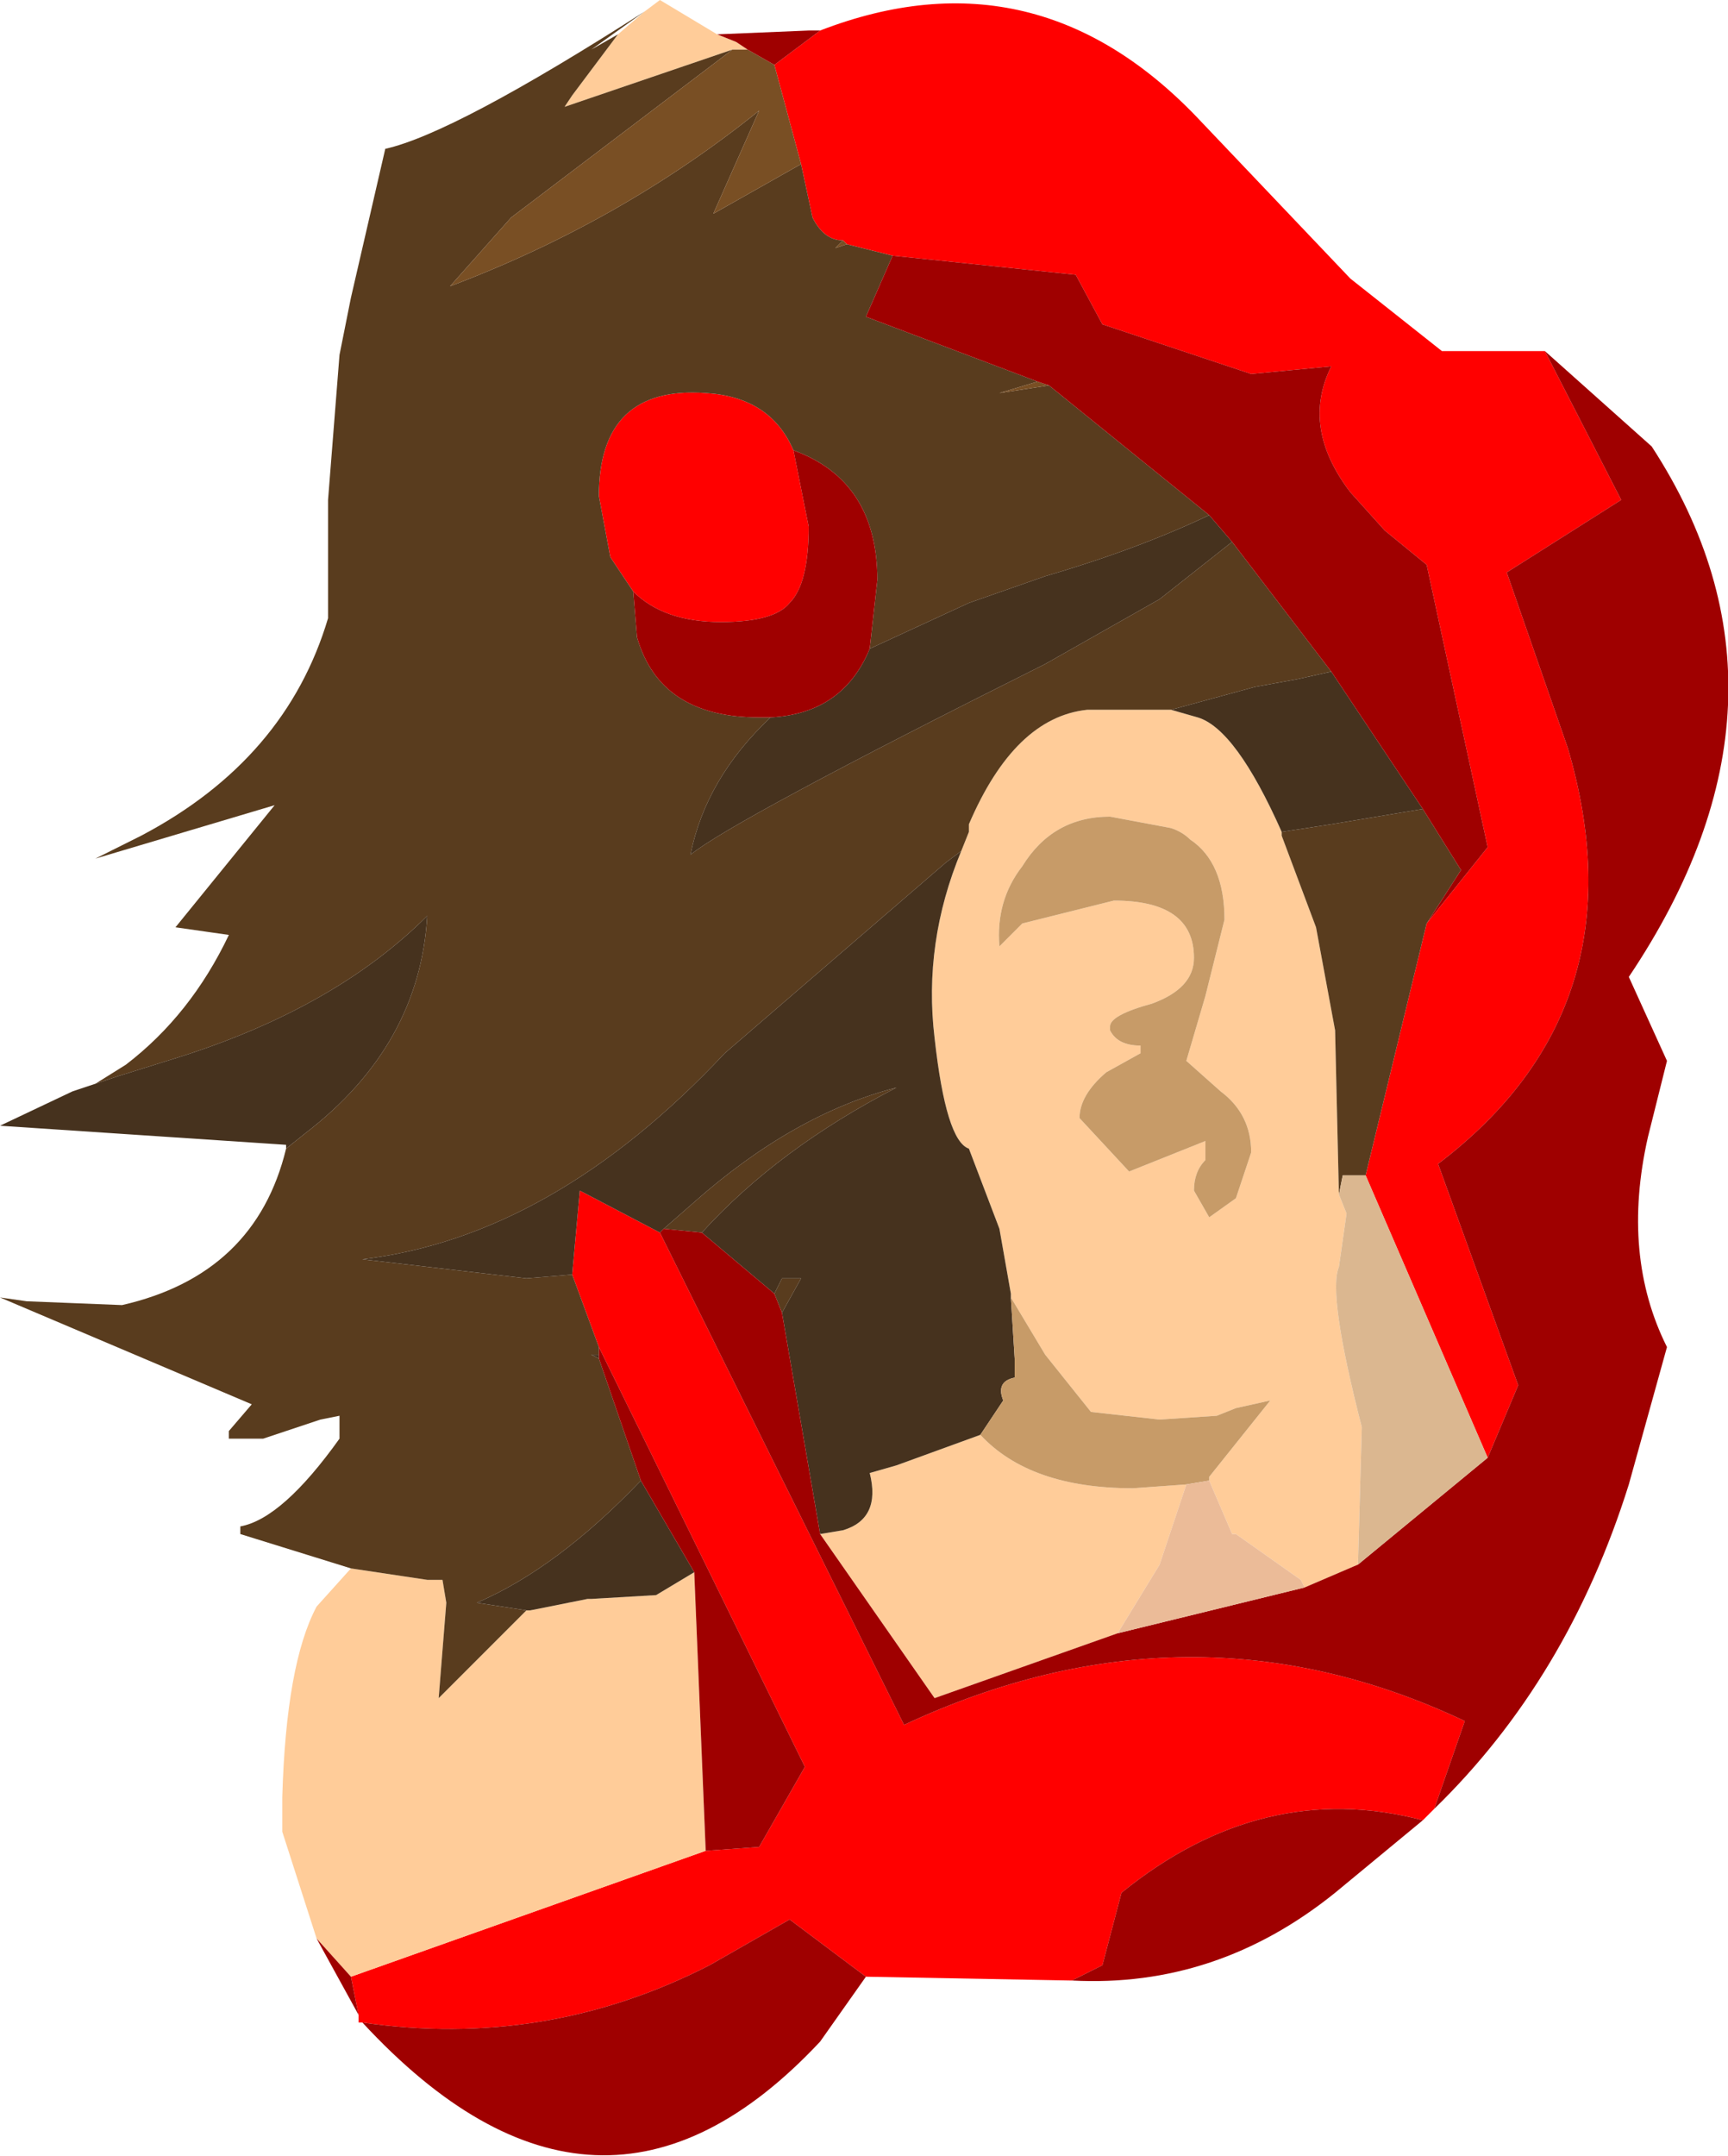 <?xml version="1.0" encoding="UTF-8" standalone="no"?>
<svg xmlns:ffdec="https://www.free-decompiler.com/flash" xmlns:xlink="http://www.w3.org/1999/xlink" ffdec:objectType="frame" height="28.25px" width="22.65px" xmlns="http://www.w3.org/2000/svg">
  <g transform="matrix(1.0, 0.0, 0.0, 1.0, 12.3, 14.4)">
    <use ffdec:characterId="1119" height="28.25" transform="matrix(1.0, 0.0, 0.0, 1.0, -12.3, -14.4)" width="22.65" xlink:href="#shape0"/>
  </g>
  <defs>
    <g id="shape0" transform="matrix(1.0, 0.0, 0.0, 1.0, 12.3, 14.4)">
      <path d="M-1.55 -14.0 Q1.3 -15.1 3.45 -12.8 L5.4 -10.75 6.6 -9.8 7.95 -9.8 8.95 -7.85 7.45 -6.9 8.25 -4.6 Q9.25 -1.2 6.55 0.85 L7.6 3.75 7.2 4.7 5.6 1.0 6.4 -2.3 7.2 -3.3 6.4 -7.0 5.85 -7.45 5.4 -7.95 Q4.75 -8.8 5.15 -9.6 L4.1 -9.5 2.15 -10.15 1.8 -10.8 -0.6 -11.05 -1.2 -11.2 -1.25 -11.25 Q-1.5 -11.25 -1.65 -11.55 L-1.8 -12.25 -2.15 -13.55 -1.55 -14.0 M6.5 9.3 L6.35 9.45 Q4.25 8.9 2.4 10.4 L2.15 11.35 1.75 11.55 -0.95 11.5 -1.95 10.75 -3.0 11.35 Q-5.15 12.45 -7.55 12.1 L-7.6 12.1 -7.6 12.0 -7.7 11.5 -3.05 9.85 -2.35 9.8 -1.75 8.75 -4.45 3.25 -4.8 2.3 -4.7 1.2 -3.65 1.75 -0.45 8.2 Q3.3 6.45 6.9 8.15 L6.5 9.3 M-4.0 -6.65 L-4.3 -7.1 -4.45 -7.9 Q-4.45 -9.35 -3.05 -9.25 -2.2 -9.2 -1.9 -8.5 L-1.7 -7.5 Q-1.7 -6.75 -1.95 -6.5 -2.15 -6.25 -2.85 -6.25 -3.6 -6.25 -4.0 -6.65" fill="#ff0000" fill-rule="evenodd" stroke="none"/>
      <path d="M-8.15 11.0 L-8.6 9.6 -8.6 9.15 Q-8.55 7.4 -8.15 6.65 L-7.7 6.15 -6.7 6.3 -6.5 6.3 -6.45 6.6 -6.55 7.85 -5.45 6.75 -5.4 6.7 -5.35 6.7 -4.6 6.55 -4.55 6.55 -3.7 6.5 -3.2 6.2 -3.05 9.85 -7.7 11.5 -8.15 11.0 M-3.85 -14.25 L-3.65 -14.4 -2.9 -13.95 -2.65 -13.85 -2.5 -13.75 -2.7 -13.75 -4.9 -13.0 -4.8 -13.15 -4.2 -13.95 -3.85 -14.25 M3.3 -3.4 Q3.2 -3.5 3.05 -3.55 L2.25 -3.7 Q1.5 -3.7 1.1 -3.05 0.75 -2.6 0.8 -2.0 L1.1 -2.3 2.3 -2.6 Q3.35 -2.6 3.35 -1.85 3.35 -1.45 2.8 -1.25 2.25 -1.1 2.25 -0.95 L2.25 -0.9 Q2.35 -0.7 2.65 -0.7 L2.65 -0.6 2.2 -0.35 Q1.85 -0.05 1.85 0.25 L2.5 0.95 3.5 0.55 3.5 0.8 Q3.35 0.95 3.35 1.2 L3.55 1.55 3.9 1.3 4.1 0.7 Q4.1 0.2 3.7 -0.1 L3.25 -0.5 3.5 -1.35 3.75 -2.35 Q3.75 -3.1 3.3 -3.4 M3.05 -5.1 L3.4 -5.0 Q3.9 -4.85 4.5 -3.5 L4.5 -3.45 4.95 -2.25 5.2 -0.9 5.25 1.25 5.35 1.5 5.25 2.2 Q5.1 2.55 5.55 4.3 L5.5 6.1 4.8 6.4 4.75 6.3 3.9 5.7 3.85 5.7 3.55 5.0 3.55 4.95 4.35 3.95 3.9 4.05 3.65 4.15 2.9 4.2 2.0 4.1 1.4 3.35 0.95 2.6 0.95 2.55 0.8 1.7 0.4 0.65 Q0.1 0.55 -0.05 -0.8 -0.2 -2.05 0.3 -3.25 L0.4 -3.5 0.4 -3.6 Q1.0 -5.0 1.95 -5.1 L3.05 -5.1 M0.55 4.4 Q1.2 5.1 2.55 5.1 L3.25 5.05 2.9 6.1 2.35 7.0 -0.05 7.85 -1.55 5.7 -1.25 5.65 Q-0.75 5.5 -0.9 4.9 L-0.55 4.8 0.55 4.4" fill="#ffcc99" fill-rule="evenodd" stroke="none"/>
      <path d="M-7.7 6.15 L-9.15 5.7 -9.15 5.6 Q-8.6 5.5 -7.85 4.45 L-7.85 4.15 -8.1 4.2 -8.85 4.45 -9.3 4.45 -9.3 4.35 -9.0 4.0 -12.3 2.6 -11.95 2.65 -10.7 2.7 Q-8.95 2.3 -8.55 0.65 L-8.3 0.45 Q-6.8 -0.7 -6.7 -2.4 -7.9 -1.2 -9.95 -0.55 L-10.75 -0.3 -11.05 -0.2 -10.65 -0.45 Q-9.8 -1.1 -9.3 -2.15 L-10.0 -2.25 -8.7 -3.85 -11.05 -3.15 -10.45 -3.45 Q-8.55 -4.45 -8.0 -6.3 L-8.0 -7.85 -7.85 -9.75 -7.7 -10.5 -7.25 -12.45 Q-6.35 -12.65 -3.85 -14.25 L-4.55 -13.75 -4.2 -13.95 -4.8 -13.15 -4.9 -13.0 -2.7 -13.75 -5.6 -11.55 -6.4 -10.65 Q-4.15 -11.5 -2.35 -12.95 L-2.95 -11.6 -1.8 -12.25 -1.65 -11.55 Q-1.5 -11.25 -1.25 -11.25 L-1.35 -11.15 -1.2 -11.2 -0.6 -11.05 -0.95 -10.25 1.3 -9.4 0.8 -9.25 1.45 -9.35 3.55 -7.65 Q2.6 -7.2 1.4 -6.85 L0.4 -6.5 -0.9 -5.9 -0.8 -6.8 Q-0.8 -8.1 -1.9 -8.5 -2.2 -9.2 -3.05 -9.25 -4.45 -9.35 -4.45 -7.9 L-4.3 -7.1 -4.0 -6.65 -3.95 -6.05 Q-3.65 -5.0 -2.35 -5.0 L-2.2 -5.0 Q-3.05 -4.2 -3.25 -3.2 -2.7 -3.65 1.4 -5.7 L2.9 -6.55 3.85 -7.3 5.15 -5.6 4.7 -5.5 4.15 -5.4 3.05 -5.1 1.95 -5.1 Q1.0 -5.0 0.4 -3.6 L0.4 -3.5 0.3 -3.25 0.1 -3.1 -2.8 -0.6 Q-5.05 1.8 -7.55 2.1 L-5.4 2.35 -4.8 2.3 -4.45 3.25 -4.45 3.35 -4.55 3.35 -4.45 3.4 -3.9 5.0 Q-5.0 6.15 -6.05 6.6 L-5.4 6.7 -5.45 6.75 -6.55 7.85 -6.45 6.6 -6.5 6.3 -6.7 6.3 -7.7 6.15 M6.4 -2.3 L5.6 1.0 5.3 1.0 5.25 1.25 5.2 -0.9 4.95 -2.25 4.5 -3.45 4.5 -3.5 5.15 -3.6 6.35 -3.8 6.85 -3.0 6.4 -2.3 M-2.05 2.8 L-2.15 2.55 -2.05 2.35 -1.8 2.35 -2.05 2.8 M-3.1 1.75 L-3.6 1.7 -3.2 1.35 Q-1.9 0.2 -0.55 -0.15 -2.1 0.65 -3.1 1.75" fill="#593c1e" fill-rule="evenodd" stroke="none"/>
      <path d="M-2.15 -13.55 L-1.8 -12.25 -2.95 -11.6 -2.35 -12.95 Q-4.15 -11.5 -6.4 -10.65 L-5.6 -11.55 -2.7 -13.75 -2.5 -13.75 -2.15 -13.55 M-1.25 -11.25 L-1.2 -11.2 -1.35 -11.15 -1.25 -11.25 M1.3 -9.4 L1.45 -9.35 0.8 -9.25 1.3 -9.4" fill="#794f24" fill-rule="evenodd" stroke="none"/>
      <path d="M-8.55 0.65 L-8.55 0.6 -12.3 0.35 -11.35 -0.1 -11.05 -0.2 -10.75 -0.3 -9.95 -0.55 Q-7.9 -1.2 -6.7 -2.4 -6.8 -0.7 -8.3 0.45 L-8.55 0.65 M3.55 -7.65 L3.85 -7.3 2.9 -6.55 1.4 -5.7 Q-2.7 -3.65 -3.25 -3.2 -3.05 -4.2 -2.2 -5.0 -1.25 -5.05 -0.9 -5.9 L0.4 -6.5 1.4 -6.85 Q2.6 -7.2 3.55 -7.65 M5.15 -5.6 L6.35 -3.8 5.15 -3.6 4.5 -3.5 Q3.9 -4.85 3.4 -5.0 L3.05 -5.1 4.15 -5.4 4.7 -5.5 5.15 -5.6 M-4.8 2.3 L-5.4 2.35 -7.55 2.1 Q-5.05 1.8 -2.8 -0.6 L0.1 -3.1 0.3 -3.25 Q-0.2 -2.05 -0.05 -0.8 0.1 0.55 0.4 0.65 L0.8 1.7 0.95 2.55 0.95 2.6 1.0 3.4 1.0 3.65 Q0.75 3.7 0.85 3.95 L0.55 4.4 -0.55 4.8 -0.9 4.9 Q-0.75 5.5 -1.25 5.65 L-1.55 5.7 -2.05 2.8 -1.8 2.35 -2.05 2.35 -2.15 2.55 -3.1 1.75 Q-2.1 0.65 -0.55 -0.15 -1.9 0.2 -3.2 1.35 L-3.6 1.7 -3.65 1.75 -4.7 1.2 -4.8 2.3 M-4.45 3.35 L-4.45 3.4 -4.55 3.35 -4.45 3.35 M-3.9 5.0 L-3.2 6.2 -3.7 6.5 -4.55 6.55 -4.6 6.55 -5.35 6.7 -5.4 6.7 -6.05 6.6 Q-5.0 6.15 -3.9 5.0" fill="#46321e" fill-rule="evenodd" stroke="none"/>
      <path d="M7.95 -9.8 L9.35 -8.55 Q11.5 -5.25 9.05 -1.6 L9.55 -0.5 9.3 0.5 Q8.95 2.05 9.55 3.25 L9.05 5.05 Q8.25 7.6 6.5 9.3 L6.9 8.15 Q3.3 6.45 -0.45 8.2 L-3.65 1.75 -3.6 1.7 -3.1 1.75 -2.15 2.55 -2.05 2.8 -1.55 5.7 -0.05 7.85 2.35 7.0 4.8 6.4 5.5 6.1 7.2 4.7 7.6 3.75 6.55 0.85 Q9.25 -1.2 8.25 -4.6 L7.45 -6.9 8.95 -7.85 7.95 -9.8 M6.35 9.45 L5.2 10.4 Q3.65 11.65 1.75 11.55 L2.15 11.35 2.4 10.4 Q4.25 8.9 6.35 9.45 M-0.95 11.5 L-1.55 12.35 Q-4.45 15.45 -7.55 12.1 -5.15 12.45 -3.0 11.35 L-1.95 10.75 -0.95 11.5 M-7.6 12.0 L-8.15 11.0 -7.7 11.5 -7.6 12.0 M-2.9 -13.95 L-1.7 -14.0 -1.55 -14.0 -2.15 -13.55 -2.5 -13.75 -2.65 -13.85 -2.9 -13.95 M-0.6 -11.05 L1.8 -10.8 2.15 -10.15 4.1 -9.5 5.15 -9.6 Q4.75 -8.8 5.4 -7.95 L5.85 -7.45 6.4 -7.0 7.2 -3.3 6.4 -2.3 6.85 -3.0 6.35 -3.8 5.15 -5.6 3.85 -7.3 3.55 -7.65 1.45 -9.35 1.3 -9.4 -0.95 -10.25 -0.6 -11.05 M-0.9 -5.9 Q-1.25 -5.05 -2.2 -5.0 L-2.35 -5.0 Q-3.65 -5.0 -3.95 -6.05 L-4.0 -6.65 Q-3.6 -6.25 -2.85 -6.25 -2.15 -6.25 -1.95 -6.5 -1.7 -6.75 -1.7 -7.5 L-1.9 -8.5 Q-0.8 -8.1 -0.8 -6.8 L-0.9 -5.9 M-4.45 3.25 L-1.75 8.75 -2.35 9.8 -3.05 9.85 -3.2 6.2 -3.9 5.0 -4.45 3.4 -4.45 3.35 -4.45 3.25" fill="#9f0000" fill-rule="evenodd" stroke="none"/>
      <path d="M3.3 -3.4 Q3.75 -3.1 3.75 -2.35 L3.5 -1.35 3.25 -0.5 3.7 -0.1 Q4.1 0.2 4.1 0.7 L3.9 1.3 3.55 1.55 3.35 1.2 Q3.35 0.95 3.5 0.8 L3.5 0.55 2.5 0.95 1.85 0.25 Q1.85 -0.05 2.2 -0.35 L2.65 -0.6 2.65 -0.7 Q2.35 -0.7 2.25 -0.9 L2.25 -0.95 Q2.25 -1.1 2.8 -1.25 3.35 -1.45 3.35 -1.85 3.35 -2.6 2.3 -2.6 L1.1 -2.3 0.8 -2.0 Q0.75 -2.6 1.1 -3.05 1.5 -3.7 2.25 -3.7 L3.05 -3.55 Q3.2 -3.5 3.3 -3.4 M0.55 4.4 L0.85 3.95 Q0.75 3.7 1.0 3.65 L1.0 3.4 0.95 2.6 1.4 3.35 2.0 4.1 2.9 4.2 3.65 4.15 3.9 4.05 4.35 3.95 3.55 4.95 3.55 5.0 3.25 5.05 2.55 5.1 Q1.2 5.1 0.55 4.4" fill="#c79b68" fill-rule="evenodd" stroke="none"/>
      <path d="M5.6 1.0 L7.2 4.7 5.5 6.1 5.55 4.3 Q5.1 2.55 5.25 2.2 L5.35 1.5 5.25 1.25 5.3 1.0 5.6 1.0" fill="#dbb790" fill-rule="evenodd" stroke="none"/>
      <path d="M3.25 5.05 L3.55 5.0 3.85 5.7 3.9 5.7 4.75 6.3 4.8 6.4 2.35 7.0 2.9 6.1 3.25 5.05" fill="#ebbb98" fill-rule="evenodd" stroke="none"/>
    </g>
  </defs>
</svg>
